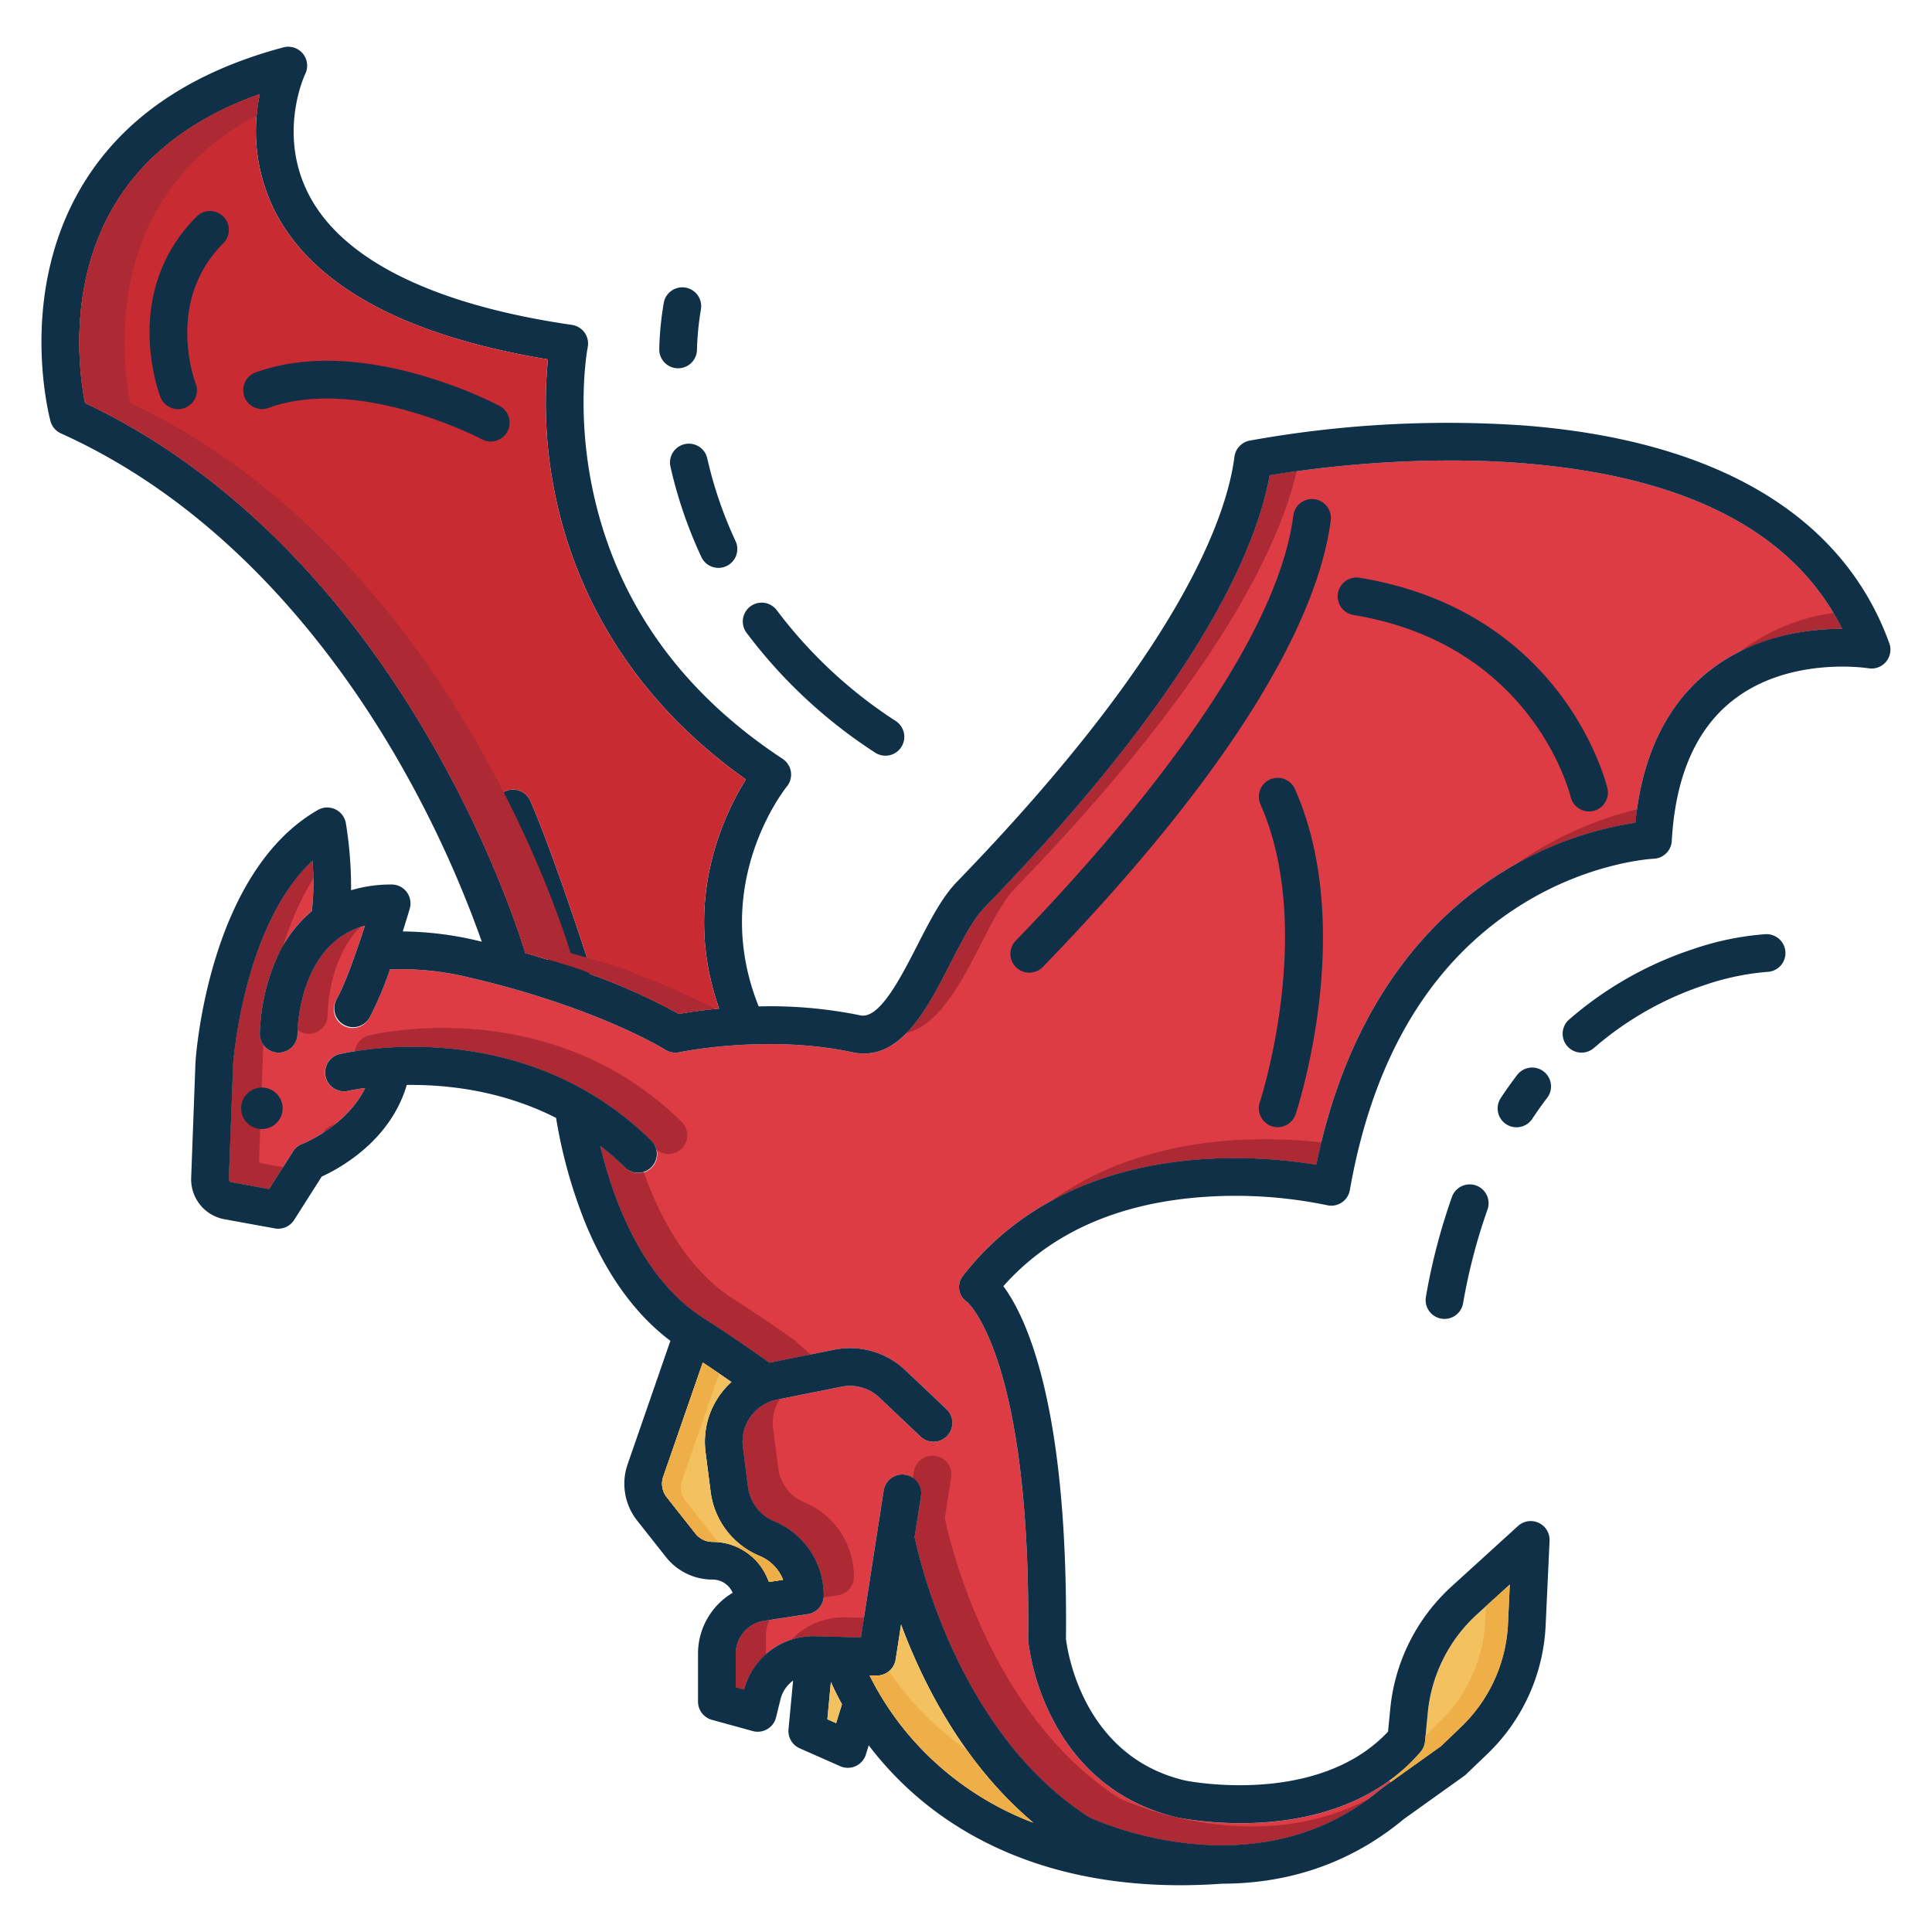 <svg id="Layer_1" height="512" viewBox="0 0 512 512" width="512" xmlns="http://www.w3.org/2000/svg" data-name="Layer 1"><path d="m488.2 166.63h-.03c-9.01 0-23.42 1.77-35.41 11.33-11.09 8.86-17.6 22.32-19.36 40.07a92.871 92.871 0 0 0 -34.68 12.73c-17.87 10.91-40.71 33.23-49.89 77.9a132.795 132.795 0 0 0 -31.06-1.4c-26.76 2.01-48.35 12.61-62.44 30.68a4.862 4.862 0 0 0 -1.12 3.9 4.632 4.632 0 0 0 2.13 3.23c1.16 1.07 16.89 16.98 16.14 89.42a4.708 4.708 0 0 0 .03.53 61.707 61.707 0 0 0 6.2 20.09c7.05 13.96 18.55 23.13 33.32 26.54 1.52.32 33.42 6.83 56.22-9.79l.3.42-2.5 1.79a3.4 3.4 0 0 0 -.3.23c-32.3 27.04-73.69 8.86-77.03 7.32-34.33-21.97-44.98-67.81-46.33-74.29l1.66-10.69a5 5 0 1 0 -9.88-1.53l-6.03 38.82-12.17-.32a19.013 19.013 0 0 0 -18.79 14.14l-2.2-.6v-8.82a8.843 8.843 0 0 1 7.54-8.79l11.54-1.77a5.01 5.01 0 0 0 4.24-4.95 21.3 21.3 0 0 0 -12.93-19.6l-.36-.15a11.383 11.383 0 0 1 -6.77-8.97l-1.37-10.63a11.364 11.364 0 0 1 9.01-12.54l17.15-3.43a11.332 11.332 0 0 1 10.01 2.88l10.9 10.33a5 5 0 0 0 6.88-7.26l-10.9-10.33a21.337 21.337 0 0 0 -18.85-5.43l-17.15 3.43c-.42-.3-.88-.62-1.37-.96-3.63-2.55-9.11-6.4-16.24-10.95-16.22-10.39-23.83-31.4-27.24-45.52a71.661 71.661 0 0 1 6.55 5.72 5 5 0 1 0 7.01-7.13c-34.74-34.17-80.89-23.36-82.84-22.88a5 5 0 0 0 2.37 9.71c.08-.02 1.76-.4 4.62-.79-5.07 10.28-16.54 14.77-16.66 14.82a4.964 4.964 0 0 0 -2.47 2l-6.34 9.96-10-1.82a.806.806 0 0 1 -.66-.81l1.13-30.42c.12-1.66 2.94-37 21-53.93a66.219 66.219 0 0 1 -.15 13.33 34.7 34.7 0 0 0 -9.65 13.25 53.564 53.564 0 0 0 -4.15 19.27 4.991 4.991 0 0 0 4.99 4.99h.01a5.01 5.01 0 0 0 5-4.98c0-1.08.34-23.84 17.89-28.68-2.2 6.81-5.26 15.55-7.54 19.55a5 5 0 1 0 8.68 4.96 90.677 90.677 0 0 0 5.49-12.92 77.06 77.06 0 0 1 20.7 2.08c34.18 7.95 52.08 19.11 52.25 19.22a5.046 5.046 0 0 0 3.73.67c.23-.05 23.21-4.85 45.88 0 12.52 2.68 19.68-11.29 26-23.61 2.91-5.68 5.92-11.56 8.86-14.59 54.95-56.7 71.76-93.25 75.73-114.7 9.43-1.58 37.18-5.54 66.81-3.22 43.53 3.4 72.04 18.16 84.89 43.89z" fill="#de3c44"/><g fill="#ad2a34"><path d="m173.978 304.7a4.986 4.986 0 0 0 6.652-7.417c-34.74-34.17-80.89-23.36-82.84-22.88a5 5 0 0 0 -3.755 4.181c12.458-1.991 49.52-4.9 78.6 23.7a4.936 4.936 0 0 1 1.343 2.416z"/><path d="m69.31 308.28a.806.806 0 0 1 -.66-.81l1.13-30.42c0-.032.008-.1.012-.158a4.949 4.949 0 0 1 -.962-2.922 53.564 53.564 0 0 1 4.15-19.27 41.457 41.457 0 0 1 2.156-4.271 80.5 80.5 0 0 1 7.883-17.629c-.039-1.63-.126-3.216-.239-4.684-18.06 16.93-20.88 52.27-21 53.93l-1.13 30.42a.806.806 0 0 0 .66.81l10 1.82 3.683-5.786z"/><path d="m88.12 298.14a4.964 4.964 0 0 0 -2.47 2l-.056.088a37.775 37.775 0 0 0 3.429-2.48c-.553.252-.883.384-.903.392z"/><path d="m350.169 302.741a132.772 132.772 0 0 0 -24.4-.481c-18.4 1.382-34.353 6.825-47.107 15.964 11.212-6.131 24.37-9.857 39.107-10.964a132.795 132.795 0 0 1 31.06 1.4c.417-2.024.871-3.986 1.34-5.919z"/><path d="m259.91 250.25c2.91-5.68 5.92-11.56 8.86-14.59 51.746-53.394 69.665-88.914 74.9-110.788-2.964.409-5.39.791-7.165 1.088-3.97 21.45-20.78 58-75.73 114.7-2.94 3.03-5.95 8.91-8.86 14.59-3.416 6.66-7.08 13.8-11.7 18.53 8.778-2.251 14.519-13.441 19.695-23.53z"/><path d="m78.862 272.969a4.949 4.949 0 0 0 2.958.991h.01a5.01 5.01 0 0 0 5-4.98c0-.841.209-14.836 8.6-23.27-14.53 4.981-16.347 22.758-16.568 27.259z"/><path d="m296.72 476.62c-34.33-21.97-44.98-67.81-46.33-74.29l1.66-10.69a5 5 0 1 0 -9.88-1.53l-.255 1.644a5 5 0 0 1 2.135 4.886l-1.66 10.69c1.35 6.48 12 52.32 46.33 74.29 3.232 1.49 42.086 18.557 73.862-4.833-29.956 15.672-62.897 1.2-65.862-.167z"/><path d="m203.92 361.12 10.916-2.183c-.42-.3-3.8-3.437-4.286-3.777-3.63-2.55-9.11-6.4-16.24-10.95-12.068-7.73-19.367-21.338-23.719-33.614a4.871 4.871 0 0 1 -4.971-1.186 71.661 71.661 0 0 0 -6.55-5.72c3.41 14.12 11.02 35.13 27.24 45.52 7.13 4.55 12.61 8.4 16.24 10.95.49.34.95.66 1.37.96z"/><path d="m461.3 172.554a61.2 61.2 0 0 1 26.868-5.924h.03c-.72-1.442-1.5-2.844-2.315-4.217a53.1 53.1 0 0 0 -24.583 10.141z"/><path d="m406.72 225.76c-1.554.949-3.148 1.99-4.766 3.119a92.377 92.377 0 0 1 31.446-10.849c.119-1.2.264-2.376.426-3.536a94.981 94.981 0 0 0 -27.106 11.266z"/><path d="m222.06 422.77a5.01 5.01 0 0 0 4.24-4.95 21.3 21.3 0 0 0 -12.93-19.6l-.36-.15a11.383 11.383 0 0 1 -6.77-8.97l-1.37-10.63a11.272 11.272 0 0 1 1.833-7.7l-.823.164a11.364 11.364 0 0 0 -9.01 12.54l1.37 10.63a11.383 11.383 0 0 0 6.77 8.97l.36.15a21.3 21.3 0 0 1 12.93 19.6 4.709 4.709 0 0 1 -.049.534z"/><path d="m223.97 428.61a18.929 18.929 0 0 0 -14.164 5.879 18.494 18.494 0 0 1 6.164-.879l12.17.32.806-5.189z"/><path d="m202.98 433.33a8.919 8.919 0 0 1 .945-4l-1.405.215a8.843 8.843 0 0 0 -7.54 8.79v8.82l2.2.6a18.827 18.827 0 0 1 5.8-9.384z"/></g><path d="m400.12 419.92-.48 10.34a40.442 40.442 0 0 1 -12.46 27.42l-5.29 5.08-13.34 9.52-.3-.42a48.388 48.388 0 0 0 8.21-7.56 5.075 5.075 0 0 0 1.19-2.79l.73-7.59a40.54 40.54 0 0 1 13.09-26.13z" fill="#f4c161"/><path d="m500.686 170.465a5 5 0 0 1 -5.539 6.629c-.2-.03-21.179-3.329-36.218 8.74-9.61 7.7-14.95 20.159-15.89 37.018a5 5 0 0 1 -4.809 4.72c-.15 0-16.679.82-34.728 11.989-24.149 14.939-39.558 40.448-45.778 75.826a5 5 0 0 1 -6.109 3.989 119.815 119.815 0 0 0 -33.379-2.119c-22.408 1.729-39.987 9.669-52.337 23.6 6.14 8.26 17.189 31.738 16.59 93.435.359 3.06 4.4 31.278 31.708 37.588.27.05 34.908 7.039 53.647-12.979l.58-5.95a50.46 50.46 0 0 1 16.309-32.568l17.559-15.983a5 5 0 0 1 8.359 3.929l-1.04 22.389a50.341 50.341 0 0 1 -15.511 34.16l-5.559 5.33a4.154 4.154 0 0 1 -.56.46l-15.97 11.419c-15.789 13.139-33.048 17.089-48.067 17.109q-5.715.4-11.049.41c-37.628 0-60.737-14.349-73.856-27.118a89.626 89.626 0 0 1 -8.82-9.96l-.75 2.44a5.012 5.012 0 0 1 -4.779 3.52 5.079 5.079 0 0 1 -2.02-.42l-10.75-4.75a5.006 5.006 0 0 1 -2.959-5.039l1.22-12.92a8.832 8.832 0 0 0 -3.35 5l-1.17 4.76a5 5 0 0 1 -2.32 3.12 5.073 5.073 0 0 1 -2.54.69 5 5 0 0 1 -1.32-.18l-10.829-2.98a5 5 0 0 1 -3.67-4.82v-12.629a18.757 18.757 0 0 1 9.179-16.209 5.777 5.777 0 0 0 -5.319-3.51 15.69 15.69 0 0 1 -12.38-6l-7.6-9.619a15.733 15.733 0 0 1 -2.53-14.949l11.329-32.7c-9.409-7.079-17.029-17.679-22.688-31.578a131.965 131.965 0 0 1 -7.61-27.5c-14.339-7.29-28.978-8.87-39.568-8.73-4.339 14.809-17.8 22.119-22.538 24.279l-7.307 11.496a5.006 5.006 0 0 1 -4.22 2.32 5.451 5.451 0 0 1 -.89-.08l-13.309-2.42a10.747 10.747 0 0 1 -8.869-10.909l.01-.3 1.128-30.311c0-.05.01-.09.01-.14.13-2.04 3.579-50.268 32.428-66.807a5.005 5.005 0 0 1 7.409 3.46 104.842 104.842 0 0 1 1.39 17.809 36.892 36.892 0 0 1 10.75-1.52 5 5 0 0 1 4.8 6.4c-.08.28-.79 2.68-1.85 6.04a89.04 89.04 0 0 1 19.589 2.389c.46.11.9.22 1.36.33a291.611 291.611 0 0 0 -23.458-50.277c-16.35-27.768-44.9-64.966-88.075-84.425a4.978 4.978 0 0 1 -2.77-3.25c-.36-1.33-8.63-32.878 7.809-61.4 10.541-18.266 28.68-30.936 53.918-37.655a5.008 5.008 0 0 1 5.8 7c-.31.64-7.51 16.359 1.21 32.559 9.129 16.968 33.138 28.717 69.446 33.987a5 5 0 0 1 4.18 5.939c-.03.16-3.26 16.959 1.53 38.728 6.379 28.968 23.238 52.627 50.117 70.326a4.994 4.994 0 0 1 1.14 7.33c-.88 1.09-20.439 26.068-7.47 58.286a118.608 118.608 0 0 1 26.937 2.37c5.019 1.07 10.559-9.719 15.009-18.389 3.39-6.629 6.6-12.889 10.579-16.989 59.257-61.146 71.526-96.834 73.556-112.663a4.993 4.993 0 0 1 3.98-4.26 294.314 294.314 0 0 1 72.756-4.02c51.109 3.95 84.587 23.909 96.806 57.707zm-12.529-3.83h.03c-12.849-25.729-41.358-40.488-84.885-43.887-29.629-2.32-57.377 1.639-66.807 3.219-3.969 21.449-20.778 58-75.725 114.694-2.94 3.03-5.95 8.909-8.86 14.589-6.319 12.319-13.479 26.289-26 23.609-22.669-4.85-45.648-.05-45.878 0a5.046 5.046 0 0 1 -3.73-.67c-.169-.11-18.068-11.27-52.247-19.219a77.046 77.046 0 0 0 -20.7-2.08 90.659 90.659 0 0 1 -5.49 12.919 5 5 0 0 1 -8.68-4.959c2.28-4 5.34-12.74 7.54-19.549-17.545 4.839-17.885 27.599-17.885 28.678a5.01 5.01 0 0 1 -5 4.98h-.01a4.99 4.99 0 0 1 -4.989-4.99 53.572 53.572 0 0 1 4.149-19.269 34.694 34.694 0 0 1 9.65-13.249 66.21 66.21 0 0 0 .15-13.329c-18.059 16.929-20.879 52.267-21 53.927l-1.13 30.418a.806.806 0 0 0 .66.81l10 1.82 6.34-9.96a4.964 4.964 0 0 1 2.47-2c.12-.05 11.589-4.539 16.659-14.819-2.86.39-4.54.77-4.62.79a5 5 0 0 1 -2.369-9.708c1.95-.48 48.1-11.29 82.836 22.878a5 5 0 0 1 -7.01 7.13 71.661 71.661 0 0 0 -6.55-5.72c3.41 14.12 11.02 35.128 27.239 45.518 7.13 4.549 12.609 8.4 16.239 10.949.49.34.95.66 1.37.96l17.149-3.43a21.335 21.335 0 0 1 18.849 5.43l10.9 10.329a5 5 0 0 1 -6.879 7.26l-10.9-10.329a11.33 11.33 0 0 0 -10.009-2.88l-17.149 3.43a11.362 11.362 0 0 0 -9.01 12.539l1.37 10.629a11.383 11.383 0 0 0 6.77 8.97l.36.15a21.3 21.3 0 0 1 12.929 19.6 5.01 5.01 0 0 1 -4.24 4.949l-11.539 1.77a8.843 8.843 0 0 0 -7.54 8.79v8.819l2.2.6a19.013 19.013 0 0 1 18.787-14.141l12.17.32 6.029-38.818a5 5 0 1 1 9.88 1.53l-1.66 10.689c1.35 6.48 12 52.318 46.327 74.286 3.34 1.54 44.728 19.719 77.026-7.319a3.4 3.4 0 0 1 .3-.23l2.5-1.79 13.339-9.52 5.29-5.079a40.443 40.443 0 0 0 12.459-27.419l.48-10.339-8.65 7.869a40.541 40.541 0 0 0 -13.089 26.129l-.73 7.589a5.075 5.075 0 0 1 -1.19 2.79 48.421 48.421 0 0 1 -8.209 7.56c-22.8 16.619-54.7 10.109-56.217 9.789-14.769-3.41-26.269-12.579-33.318-26.538a61.705 61.705 0 0 1 -6.2-20.089 4.708 4.708 0 0 1 -.03-.53c.75-72.436-14.979-88.345-16.139-89.415a4.632 4.632 0 0 1 -2.13-3.23 4.862 4.862 0 0 1 1.12-3.9c14.089-18.069 35.678-28.668 62.437-30.678a132.78 132.78 0 0 1 31.058 1.4c9.179-44.667 32.018-66.986 49.887-77.9a92.871 92.871 0 0 1 34.678-12.729c1.76-17.749 8.27-31.208 19.359-40.068 11.989-9.555 26.398-11.325 35.408-11.325zm-241.776 299.033a81.043 81.043 0 0 0 27.448 17.349c-18.429-15.517-29.138-36.668-35.038-52.507l-1.44 9.3a5.026 5.026 0 0 1 -5.07 4.229l-1.84-.05a78.739 78.739 0 0 0 15.94 21.679zm-24.8-9.019 1.55-5.02c-1.22-2.22-2.19-4.22-2.94-5.91l-.93 9.91zm-17.789-37.428 3.72-.57a11.287 11.287 0 0 0 -6.07-6.24l-.37-.16a21.387 21.387 0 0 1 -12.749-16.889l-1.36-10.629a21.321 21.321 0 0 1 6.86-18.489c-2.13-1.48-4.67-3.22-7.57-5.15l-10.468 30.206a5.76 5.76 0 0 0 .929 5.48l7.59 9.62a5.759 5.759 0 0 0 4.54 2.2 15.75 15.75 0 0 1 14.569 9.7zm-13.208-151.932c-9.98-28.278 1.22-51.377 7.089-60.726-33.288-23.579-45.717-53.107-50.267-74.106a119.739 119.739 0 0 1 -2.2-37.218c-37.428-6.19-61.636-19.139-71.976-38.548a47.146 47.146 0 0 1 -4.379-31.748c-17.979 6.38-31.079 16.539-38.988 30.257-12.08 20.949-8.75 44.418-7.32 51.6 25.089 11.8 60.387 36.488 90.445 87.655 17.119 29.149 24.939 53.837 26.219 58.107 2.089.59 4.079 1.19 6.009 1.79-2.85-8.609-9.209-27.428-13.829-38.128a5 5 0 0 1 9.18-3.97c6.289 14.56 15.269 42.388 15.649 43.568a4.919 4.919 0 0 1 .16 2.31 160.315 160.315 0 0 1 23.538 10.568c2.13-.381 5.87-.961 10.67-1.411z" fill="#0f3047"/><path d="m273.83 483.03a81.054 81.054 0 0 1 -27.45-17.35 78.755 78.755 0 0 1 -15.94-21.68l1.84.05a5.026 5.026 0 0 0 5.07-4.23l1.44-9.3c5.9 15.84 16.61 36.99 35.04 52.51z" fill="#f4c161"/><path d="m207.51 418.66-3.72.57-.38-.92a15.751 15.751 0 0 0 -14.57-9.7 5.757 5.757 0 0 1 -4.54-2.2l-7.59-9.62a5.758 5.758 0 0 1 -.93-5.48l10.47-30.21c2.9 1.93 5.44 3.67 7.57 5.15a21.323 21.323 0 0 0 -6.86 18.49l1.36 10.63a21.389 21.389 0 0 0 12.75 16.89l.37.16a11.287 11.287 0 0 1 6.07 6.24z" fill="#f4c161"/><path d="m197.67 206.56c-5.87 9.35-17.07 32.45-7.09 60.73-4.8.45-8.54 1.03-10.67 1.41a160.287 160.287 0 0 0 -23.54-10.57 4.919 4.919 0 0 0 -.16-2.31c-.38-1.18-9.36-29.01-15.65-43.57a5 5 0 0 0 -9.18 3.97c4.62 10.7 10.98 29.52 13.83 38.13-1.93-.6-3.92-1.2-6.01-1.79-1.28-4.27-9.1-28.96-26.22-58.11-30.06-51.17-65.36-75.86-90.45-87.66-1.43-7.18-4.76-30.65 7.32-51.6 7.91-13.72 21.01-23.88 38.99-30.26a47.147 47.147 0 0 0 4.38 31.75c10.34 19.41 34.55 32.36 71.98 38.55a119.752 119.752 0 0 0 2.2 37.22c4.55 21 16.98 50.53 50.27 74.11z" fill="#c92b32"/><path d="m348.342 132.3a4.99 4.99 0 0 0 -5.6 4.321c-4.742 36.886-48.124 86.425-73.562 112.672a5 5 0 0 0 7.181 6.96c58.209-60.059 73.622-97.512 76.3-118.356a5 5 0 0 0 -4.319-5.597z" fill="#0f3047"/><path d="m360.309 153.11a5 5 0 1 0 -1.627 9.867c47.12 7.774 57.174 46.637 57.58 48.288a5 5 0 0 0 9.721-2.343c-.458-1.912-11.837-46.93-65.674-55.812z" fill="#0f3047"/><path d="m336.582 206.563a5 5 0 0 0 -2.55 6.595c14.683 33.2-.023 78.524-.174 78.978a5 5 0 0 0 9.492 3.15c.664-2 16.089-49.406-.173-86.173a5 5 0 0 0 -6.595-2.55z" fill="#0f3047"/><path d="m52.114 57.391c-20.045 20.009-10.026 46.709-9.591 47.835a5 5 0 0 0 9.331-3.6c-.334-.884-8.043-21.823 7.325-37.161a5 5 0 1 0 -7.065-7.078z" fill="#0f3047"/><path d="m134.468 114.343a5 5 0 0 0 -2.071-6.761c-1.479-.786-36.545-19.126-64.7-8.859a5 5 0 0 0 3.424 9.395c23.909-8.715 56.147 8.062 56.591 8.3a5 5 0 0 0 6.761-2.07z" fill="#0f3047"/><path d="m384.766 317.242a161.826 161.826 0 0 0 -6.885 26.417 5 5 0 0 0 4.058 5.791 5.082 5.082 0 0 0 .873.076 5 5 0 0 0 4.918-4.134 151.734 151.734 0 0 1 6.45-24.779 5 5 0 1 0 -9.414-3.371z" fill="#0f3047"/><path d="m402.065 284.873c-1.491 1.947-2.946 3.993-4.324 6.08a5 5 0 1 0 8.344 5.511c1.251-1.894 2.569-3.748 3.92-5.511a5 5 0 1 0 -7.94-6.08z" fill="#0f3047"/><path d="m422.394 277.74a85.692 85.692 0 0 1 29.441-16.72 68.076 68.076 0 0 1 16.421-3.455 5 5 0 0 0 -.194-10c-.061 0-.124 0-.187 0a76.339 76.339 0 0 0 -19.159 3.946 95.674 95.674 0 0 0 -32.879 18.67 5 5 0 1 0 6.557 7.551z" fill="#0f3047"/><path d="m231.9 199.443a5 5 0 0 0 5.5-8.352 122.99 122.99 0 0 1 -31.531-29.357 5 5 0 1 0 -8.039 5.948 132.968 132.968 0 0 0 34.07 31.761z" fill="#0f3047"/><path d="m181.447 117.7a5 5 0 0 0 -3.768 5.984 118.641 118.641 0 0 0 8.167 23.889 5 5 0 1 0 9.06-4.232 108.607 108.607 0 0 1 -7.475-21.872 5 5 0 0 0 -5.984-3.769z" fill="#0f3047"/><path d="m179.526 97.6h.182a5 5 0 0 0 4.994-4.821 75.621 75.621 0 0 1 1.043-10.756 5 5 0 0 0 -9.8-1.977 83.243 83.243 0 0 0 -1.234 12.375 5 5 0 0 0 4.815 5.179z" fill="#0f3047"/><circle cx="69.404" cy="293.709" fill="#0f3047" r="5.5"/><path d="m221.58 456.66 1.55-5.02c-1.22-2.22-2.19-4.22-2.94-5.91l-.93 9.91z" fill="#f4c161"/><path d="m168.37 258.13c.12-.76-15.08-4.98-17.17-5.57-1.28-4.27-9.1-28.96-26.22-58.11-30.06-51.17-65.36-75.86-90.45-87.66-1.43-7.18-4.76-30.65 7.32-51.6 5.891-10.218 14.665-18.457 26.184-24.635a52.127 52.127 0 0 1 .806-5.625c-17.98 6.38-31.08 16.54-38.99 30.26-12.08 20.95-8.75 44.42-7.32 51.6 25.09 11.8 60.39 36.49 90.45 87.66 17.12 29.15 24.94 53.84 26.22 58.11 2.09.59 17.29 4.81 17.17 5.57a160.287 160.287 0 0 1 23.54 10.57c1.97-.351 5.331-.873 9.621-1.306a172.2 172.2 0 0 0 -21.161-9.264z" fill="#ad2a34"/><path d="m207.51 418.66-3.72.57-.38-.92a15.751 15.751 0 0 0 -14.57-9.7 5.757 5.757 0 0 1 -4.54-2.2l-7.59-9.62a5.758 5.758 0 0 1 -.93-5.48l10.47-30.21c2.9 1.93 5.44 3.67 7.57 5.15a21.323 21.323 0 0 0 -6.86 18.49l1.36 10.63a21.389 21.389 0 0 0 12.75 16.89l.37.16a11.287 11.287 0 0 1 6.07 6.24z" fill="#f4c161"/><path d="m189.3 407.41-7.59-9.62a5.758 5.758 0 0 1 -.93-5.48l9.8-28.288q-2.008-1.371-4.334-2.922l-10.47 30.21a5.758 5.758 0 0 0 .93 5.48l7.59 9.62a5.757 5.757 0 0 0 4.54 2.2 15.889 15.889 0 0 1 1.947.129 5.841 5.841 0 0 1 -1.483-1.329z" fill="#efaf48"/><path d="m201.44 412.42-.37-.16a21.116 21.116 0 0 1 -4.079-2.326 15.88 15.88 0 0 0 -2.555-.3 15.743 15.743 0 0 1 8.974 8.678l.38.92 3.72-.57a11.287 11.287 0 0 0 -6.07-6.242z" fill="#efaf48"/><path d="m256.14 463.685a80.129 80.129 0 0 1 -9.76-8 78.964 78.964 0 0 1 -10.766-12.8 4.983 4.983 0 0 1 -3.334 1.174l-1.84-.05a78.755 78.755 0 0 0 15.94 21.68 81.054 81.054 0 0 0 27.45 17.35 105.257 105.257 0 0 1 -17.69-19.354z" fill="#efaf48"/><path d="m393.807 425.664-.167 3.6a40.442 40.442 0 0 1 -12.46 27.42l-3.377 3.243-.153 1.587a5.075 5.075 0 0 1 -1.19 2.79 48.388 48.388 0 0 1 -8.21 7.56l.3.42 13.34-9.52 5.29-5.08a40.442 40.442 0 0 0 12.46-27.42l.48-10.34z" fill="#efaf48"/></svg>